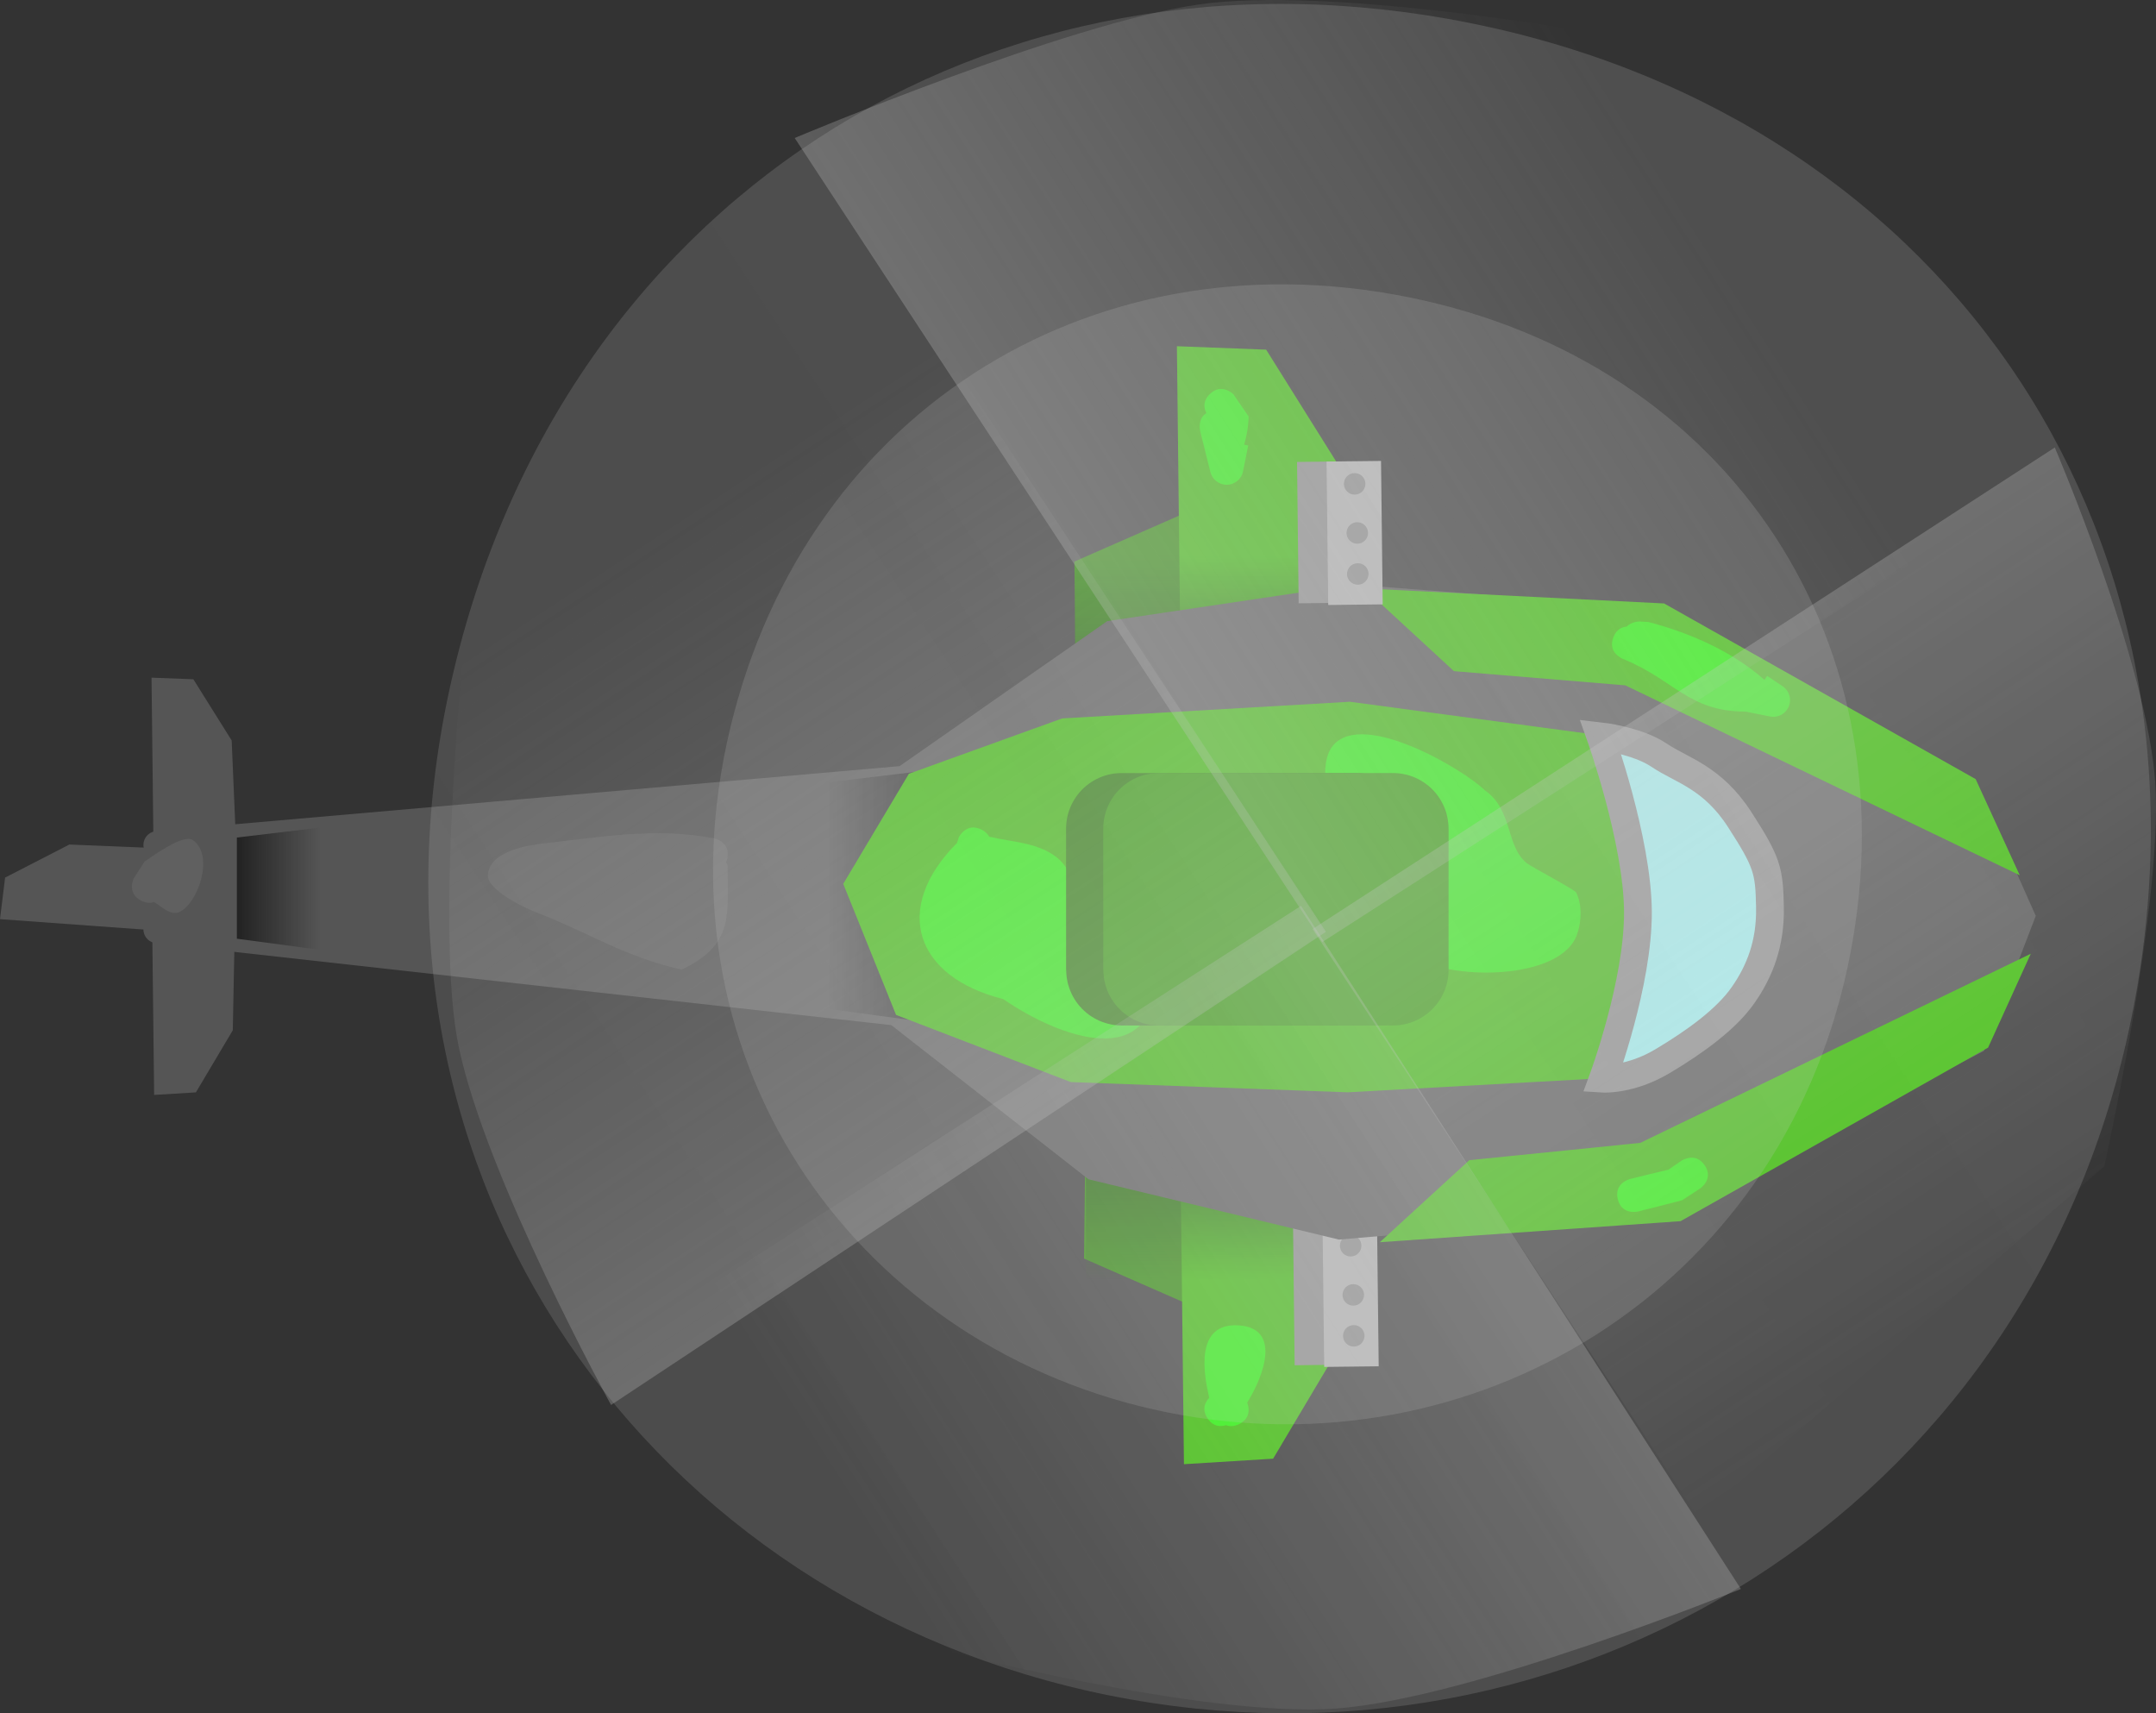 <svg version="1.1" xmlns="http://www.w3.org/2000/svg" xmlns:xlink="http://www.w3.org/1999/xlink" width="38.815" height="30.841" viewBox="0,0,38.815,30.841"><rect x="0" y="0" width="38.815" height="30.841" fill="#333333" stroke="none"/><defs><linearGradient x1="244.154" y1="180.418" x2="244.154" y2="182.895" gradientUnits="userSpaceOnUse" id="color-1"><stop offset="0" stop-color="#1a5d00"/><stop offset="1" stop-color="#1a5d00" stop-opacity="0"/></linearGradient><linearGradient x1="243.954" y1="172.319" x2="243.954" y2="169.842" gradientUnits="userSpaceOnUse" id="color-2"><stop offset="0" stop-color="#1a5d00"/><stop offset="1" stop-color="#1a5d00" stop-opacity="0"/></linearGradient><linearGradient x1="237.251" y1="175.97" x2="240.615" y2="175.97" gradientUnits="userSpaceOnUse" id="color-3"><stop offset="0" stop-color="#000000" stop-opacity="0"/><stop offset="1" stop-color="#000000"/></linearGradient><linearGradient x1="226.659" y1="175.836" x2="228.165" y2="175.836" gradientUnits="userSpaceOnUse" id="color-4"><stop offset="0" stop-color="#222222"/><stop offset="1" stop-color="#222222" stop-opacity="0"/></linearGradient><linearGradient x1="234.258" y1="144.702" x2="259.361" y2="182.97" gradientUnits="userSpaceOnUse" id="color-5"><stop offset="0" stop-color="#c7c7c7"/><stop offset="1" stop-color="#c7c7c7" stop-opacity="0"/></linearGradient><linearGradient x1="277.794" y1="164.68" x2="239.297" y2="189.431" gradientUnits="userSpaceOnUse" id="color-6"><stop offset="0" stop-color="#c7c7c7"/><stop offset="1" stop-color="#c7c7c7" stop-opacity="0"/></linearGradient><linearGradient x1="-28.825" y1="381.231" x2="1588.626" y2="-679.782" gradientUnits="userSpaceOnUse" id="color-7"><stop offset="0" stop-color="#cacaca" stop-opacity="0"/><stop offset="1" stop-color="#cacaca"/></linearGradient><linearGradient x1="62.547" y1="312.562" x2="1141.251" y2="-395.045" gradientUnits="userSpaceOnUse" id="color-8"><stop offset="0" stop-color="#cacaca" stop-opacity="0"/><stop offset="1" stop-color="#cacaca"/></linearGradient><linearGradient x1="258.032" y1="208.492" x2="232.929" y2="170.224" gradientUnits="userSpaceOnUse" id="color-9"><stop offset="0" stop-color="#c7c7c7"/><stop offset="1" stop-color="#c7c7c7" stop-opacity="0"/></linearGradient><linearGradient x1="214.221" y1="188.28" x2="252.718" y2="163.529" gradientUnits="userSpaceOnUse" id="color-10"><stop offset="0" stop-color="#c7c7c7"/><stop offset="1" stop-color="#c7c7c7" stop-opacity="0"/></linearGradient></defs><g transform="translate(-222.394,-159.849)"><g data-paper-data="{&quot;isPaintingLayer&quot;:true}" fill-rule="nonzero" stroke-linejoin="miter" stroke-miterlimit="10" stroke-dasharray="" stroke-dashoffset="0" style="mix-blend-mode: normal"><g><path d="M244.934,168.555l-0.101,5.182l-1.419,2.386l-1.605,0.099l-0.072,-6.265z" data-paper-data="{&quot;index&quot;:null}" fill="#298e00" stroke="#8f8f8f" stroke-width="0" stroke-linecap="round"/><path d="M241.91,182.504l0.072,-6.265l1.605,0.099l1.419,2.386l0.101,5.182z" data-paper-data="{&quot;index&quot;:null}" fill="#298e00" stroke="#8f8f8f" stroke-width="0" stroke-linecap="round"/><path d="M246.834,178.538l-0.101,5.182l-1.419,2.386l-1.605,0.099l-0.072,-6.265z" fill="#38c400" stroke="#8f8f8f" stroke-width="0" stroke-linecap="round"/><path d="M241.945,182.895v-2.477h4.418v2.477z" fill="url(#color-1)" stroke="none" stroke-width="0" stroke-linecap="butt"/><g stroke-linecap="butt"><path d="M246.366,184.416l-0.664,0.008l-0.029,-2.545l0.664,-0.008z" fill="#8d8d8d" stroke="none" stroke-width="0"/><path d="M247.215,184.443l-0.981,0.011l-0.03,-2.582l0.981,-0.011z" fill="#b7b7b7" stroke="#000000" stroke-width="0"/><path d="M246.904,182.27c0.001,0.107 -0.084,0.195 -0.191,0.196c-0.107,0.001 -0.195,-0.084 -0.196,-0.191c-0.001,-0.107 0.084,-0.195 0.191,-0.196c0.107,-0.001 0.195,0.084 0.196,0.191z" fill="#8d8d8d" stroke="none" stroke-width="0.5"/><path d="M246.951,183.155c0.001,0.107 -0.084,0.195 -0.191,0.196c-0.107,0.001 -0.195,-0.084 -0.196,-0.191c-0.001,-0.107 0.084,-0.195 0.191,-0.196c0.107,-0.001 0.195,0.084 0.196,0.191z" fill="#8d8d8d" stroke="none" stroke-width="0.5"/><path d="M246.96,183.892c0.001,0.107 -0.084,0.195 -0.191,0.196c-0.107,0.001 -0.195,-0.084 -0.196,-0.191c-0.001,-0.107 0.084,-0.195 0.191,-0.196c0.107,-0.001 0.195,0.084 0.196,0.191z" fill="#8d8d8d" stroke="none" stroke-width="0.5"/></g><path d="M243.654,172.346l-0.072,-6.265l1.607,0.062l1.473,2.353l0.22,5.179z" data-paper-data="{&quot;index&quot;:null}" fill="#38c400" stroke="#8f8f8f" stroke-width="0" stroke-linecap="round"/><path d="M246.162,169.842v2.477h-4.418v-2.477z" data-paper-data="{&quot;index&quot;:null}" fill="url(#color-2)" stroke="none" stroke-width="0" stroke-linecap="butt"/><path d="M225.226,175.059l13.452,-1.176l3.745,-2.615l4.336,-0.645l5.509,0.422l5.488,3.015l1.018,2.282l-0.862,2.246l-5.461,2.814l-5.933,0.507l-4.416,-1.063l-3.563,-2.785l-13.313,-1.484" fill="#555555" stroke="#555555" stroke-width="0.5" stroke-linecap="round"/><path d="M252.282,170.958l5.487,3.093l0.471,1.027l-6.52,-3.138l-3.044,-0.252l-1.044,-0.963z" fill="#38c400" stroke="#38c400" stroke-width="0.5" stroke-linecap="round"/><path d="M247.932,181.91l1.022,-0.937l3.038,-0.307l6.448,-3.122l-0.448,0.985l-5.416,3.056z" data-paper-data="{&quot;index&quot;:null}" fill="#38c400" stroke="#38c400" stroke-width="0.5" stroke-linecap="round"/><path d="M237.251,178.003v-4.066l3.364,-0.402v4.92z" fill="url(#color-3)" stroke="none" stroke-width="0" stroke-linecap="butt"/><path d="M253.093,176.907l-1.861,2.351l-4.576,0.253l-4.983,-0.184l-3.147,-1.209l-0.951,-2.359l1.182,-1.982l2.76,-0.996l5.178,-0.3l4.425,0.592z" fill="#38c400" stroke="#8f8f8f" stroke-width="0" stroke-linecap="round"/><path d="M253.776,177.76c-0.299,0.43 -0.86,0.839 -1.446,1.188c-0.586,0.35 -1.078,0.318 -1.078,0.318c0,0 0.639,-1.727 0.63,-3.011c-0.009,-1.284 -0.675,-3.153 -0.675,-3.153c0,0 0.662,0.074 1.061,0.344c0.399,0.27 0.952,0.389 1.448,1.158c0.496,0.769 0.53,0.914 0.543,1.571c0.013,0.656 -0.183,1.154 -0.482,1.584z" fill="#a5ffff" stroke="#8f8f8f" stroke-width="0.5" stroke-linecap="round"/><path d="M226.632,175.966l-0.047,2.428l-0.664,1.118l-0.752,0.046l-0.034,-2.935z" fill="#555555" stroke="#8f8f8f" stroke-width="0" stroke-linecap="round"/><path d="M225.156,174.982l-0.034,-2.935l0.753,0.029l0.69,1.102l0.103,2.426z" data-paper-data="{&quot;index&quot;:null}" fill="#555555" stroke="#8f8f8f" stroke-width="0" stroke-linecap="round"/><path d="M225.321,176.606l-2.927,-0.212l0.092,-0.748l1.156,-0.595l2.426,0.1z" data-paper-data="{&quot;index&quot;:null}" fill="#555555" stroke="#8f8f8f" stroke-width="0" stroke-linecap="round"/><g stroke-linecap="butt"><path d="M246.438,170.701l-0.664,0.008l-0.029,-2.545l0.664,-0.008z" fill="#8d8d8d" stroke="none" stroke-width="0"/><path d="M247.287,170.728l-0.981,0.011l-0.03,-2.582l0.981,-0.011z" fill="#b7b7b7" stroke="#000000" stroke-width="0"/><path d="M246.976,168.556c0.001,0.107 -0.084,0.195 -0.191,0.196c-0.107,0.001 -0.195,-0.084 -0.196,-0.191c-0.001,-0.107 0.084,-0.195 0.191,-0.196c0.107,-0.001 0.195,0.084 0.196,0.191z" fill="#8d8d8d" stroke="none" stroke-width="0.5"/><path d="M247.023,169.44c0.001,0.107 -0.084,0.195 -0.191,0.196c-0.107,0.001 -0.195,-0.084 -0.196,-0.191c-0.001,-0.107 0.084,-0.195 0.191,-0.196c0.107,-0.001 0.195,0.084 0.196,0.191z" fill="#8d8d8d" stroke="none" stroke-width="0.5"/><path d="M247.032,170.178c0.001,0.107 -0.084,0.195 -0.191,0.196c-0.107,0.001 -0.195,-0.084 -0.196,-0.191c-0.001,-0.107 0.084,-0.195 0.191,-0.196c0.107,-0.001 0.195,0.084 0.196,0.191z" fill="#8d8d8d" stroke="none" stroke-width="0.5"/></g><path d="M226.659,176.746v-1.821l1.506,-0.18v2.203z" fill="url(#color-4)" stroke="none" stroke-width="0" stroke-linecap="butt"/><path d="M240.063,174.781c0.071,0.036 0.114,0.081 0.139,0.128c0.421,0.102 0.877,0.101 1.225,0.38c0.299,0.239 0.379,0.761 0.816,0.866c0.376,0.09 0.814,0.308 0.946,0.672c0.062,0.171 0.009,0.363 0.011,0.545c0.015,1.808 -1.738,1.154 -2.744,0.461c-1.58,-0.395 -2.014,-1.622 -0.834,-2.81l0.036,-0.107c0,0 0.135,-0.269 0.404,-0.135z" fill="#22ff00" stroke="none" stroke-width="0.5" stroke-linecap="butt"/><path d="M246.92,175.255c-0.088,-0.024 -0.148,-0.084 -0.148,-0.084l-0.242,-0.264c-0.173,-0.361 -0.454,-1.278 -0.129,-1.648c0.548,-0.624 2.339,0.438 2.725,0.816c0.513,0.359 0.369,1.006 0.76,1.315c0.078,0.061 0.86,0.475 0.884,0.524c0.108,0.221 0.098,0.504 0.022,0.738c-0.283,0.871 -2.355,0.843 -2.968,0.403c-0.537,-0.386 -0.535,-1.257 -0.903,-1.799z" fill="#22ff00" stroke="none" stroke-width="0.5" stroke-linecap="butt"/><path d="M253.085,180.825c0.167,0.251 -0.084,0.418 -0.084,0.418l-0.324,0.211c-0.264,0.069 -0.527,0.136 -0.792,0.202c0,0 -0.292,0.073 -0.365,-0.219c-0.073,-0.292 0.219,-0.365 0.219,-0.365c0.231,-0.058 0.462,-0.114 0.694,-0.169l0.233,-0.161c0,0 0.251,-0.167 0.418,0.084z" fill="#22ff00" stroke="none" stroke-width="0.5" stroke-linecap="butt"/><path d="M251.678,171.129c0.089,-0.093 0.227,-0.093 0.227,-0.093l0.166,0.009c0.733,0.191 1.511,0.528 2.089,1.042l0.048,-0.072l0.275,0.183c0.083,0.054 0.138,0.147 0.138,0.253c0,0.166 -0.135,0.301 -0.301,0.301c-0.022,0 -0.044,-0.002 -0.065,-0.007l-0.436,-0.087c-1.027,0.001 -1.288,-0.58 -2.21,-0.949c0,0 -0.28,-0.112 -0.168,-0.392c0.056,-0.14 0.154,-0.182 0.238,-0.189z" fill="#22ff00" stroke="none" stroke-width="0.5" stroke-linecap="butt"/><path d="M244.111,167.283c-0.041,-0.082 -0.067,-0.21 0.061,-0.338c0.213,-0.213 0.426,0 0.426,0l0.274,0.399c-0.001,0.172 -0.031,0.342 -0.079,0.509l0.073,0.015l-0.092,0.459c-0.025,0.141 -0.148,0.248 -0.296,0.248c-0.143,0 -0.263,-0.1 -0.294,-0.234c-0.031,-0.124 -0.153,-0.613 -0.184,-0.737c0,0 -0.053,-0.211 0.111,-0.319z" fill="#22ff00" stroke="none" stroke-width="0.5" stroke-linecap="butt"/><path d="M244.164,185.01c-0.102,-0.439 -0.261,-1.352 0.529,-1.304c0.759,0.047 0.472,0.879 0.155,1.39c0.024,0.063 0.085,0.272 -0.143,0.386c-0.097,0.048 -0.176,0.045 -0.238,0.02c-0.088,0.028 -0.227,0.036 -0.333,-0.122c-0.114,-0.171 -0.033,-0.304 0.03,-0.37z" fill="#22ff00" stroke="none" stroke-width="0.5" stroke-linecap="butt"/><path d="M235.465,175.372l0.029,0.05c0,0.928 0.109,1.427 -0.825,1.878c-0.99,-0.207 -1.713,-0.684 -2.644,-1.038c-0.19,-0.072 -0.857,-0.396 -0.847,-0.654c0.018,-0.445 0.746,-0.548 1.014,-0.578c1.02,-0.113 2.015,-0.294 3.06,-0.088c0,0 0.295,0.059 0.236,0.354c-0.006,0.029 -0.014,0.054 -0.024,0.077z" fill="#606060" stroke="none" stroke-width="0.5" stroke-linecap="butt"/><path d="M225.169,176.085c-0.061,0.022 -0.138,0.024 -0.231,-0.023c-0.269,-0.135 -0.135,-0.404 -0.135,-0.404l0.195,-0.302c0.167,-0.111 0.699,-0.501 0.866,-0.386c0.402,0.275 0.086,1.166 -0.251,1.299c-0.15,0.06 -0.298,-0.092 -0.446,-0.185z" fill="#606060" stroke="none" stroke-width="0.5" stroke-linecap="butt"/><g stroke-width="2" stroke-linecap="butt"><path d="M242.587,177.308v-2.544c0,0 -0.022,0 0.145,0c0.457,0 2.896,0 3.838,0c0.255,0 0.234,0 0.234,0v2.544c0,0 0.046,0 -0.234,0c-0.962,0 -3.369,0 -3.838,0c-0.187,0 -0.145,0 -0.145,0z" fill="#009ed8" stroke="#247e00"/><path d="M243.256,177.308v-2.544c0,0 -0.022,0 0.145,0c0.457,0 2.896,0 3.838,0c0.255,0 0.234,0 0.234,0v2.544c0,0 0.046,0 -0.234,0c-0.962,0 -3.369,0 -3.838,0c-0.187,0 -0.145,0 -0.145,0z" fill="#2ea100" stroke="#2ea100"/></g></g><g stroke="none" stroke-width="0" stroke-linecap="butt"><path d="M252.971,187.162l-6.947,-10.59l13.363,-8.668c0,0 1.659,3.871 1.808,6.025c0.148,2.159 -0.918,6.915 -0.918,6.915z" data-paper-data="{&quot;index&quot;:null}" fill="url(#color-5)"/><path d="M235.164,183.003l10.653,-6.849l7.919,12.297c0,0 -4.852,1.974 -7.286,2.152c-2.409,0.176 -7.244,-1.091 -7.244,-1.091z" data-paper-data="{&quot;index&quot;:null}" fill="url(#color-6)"/><g><path d="M242.373,190.369c-8.277,-1.665 -13.788,-9.3 -11.895,-18.072c1.894,-8.772 9.702,-13.78 18.393,-12.031c8.692,1.749 13.735,9.397 11.852,18.116c-1.882,8.72 -10.074,13.652 -18.351,11.986z" fill="url(#color-7)"/><path d="M255.652,177.279c-1.255,5.815 -6.718,9.104 -12.239,7.994c-5.52,-1.111 -9.196,-6.202 -7.933,-12.052c1.263,-5.85 6.47,-9.19 12.267,-8.023c5.797,1.166 9.16,6.267 7.905,12.082z" fill="url(#color-8)"/><path d="M239.319,166.032l6.947,10.59l-12.871,8.517c0,0 -2.256,-4.095 -2.746,-6.465c-0.418,-2.021 0.079,-7.006 0.079,-7.006z" fill="url(#color-9)"/><path d="M256.851,169.958l-10.653,6.849l-9.497,-14.474c0,0 4.909,-2.073 7.292,-2.406c2.274,-0.318 6.694,0.449 6.694,0.449z" data-paper-data="{&quot;index&quot;:null}" fill="url(#color-10)"/></g></g></g></g></svg>